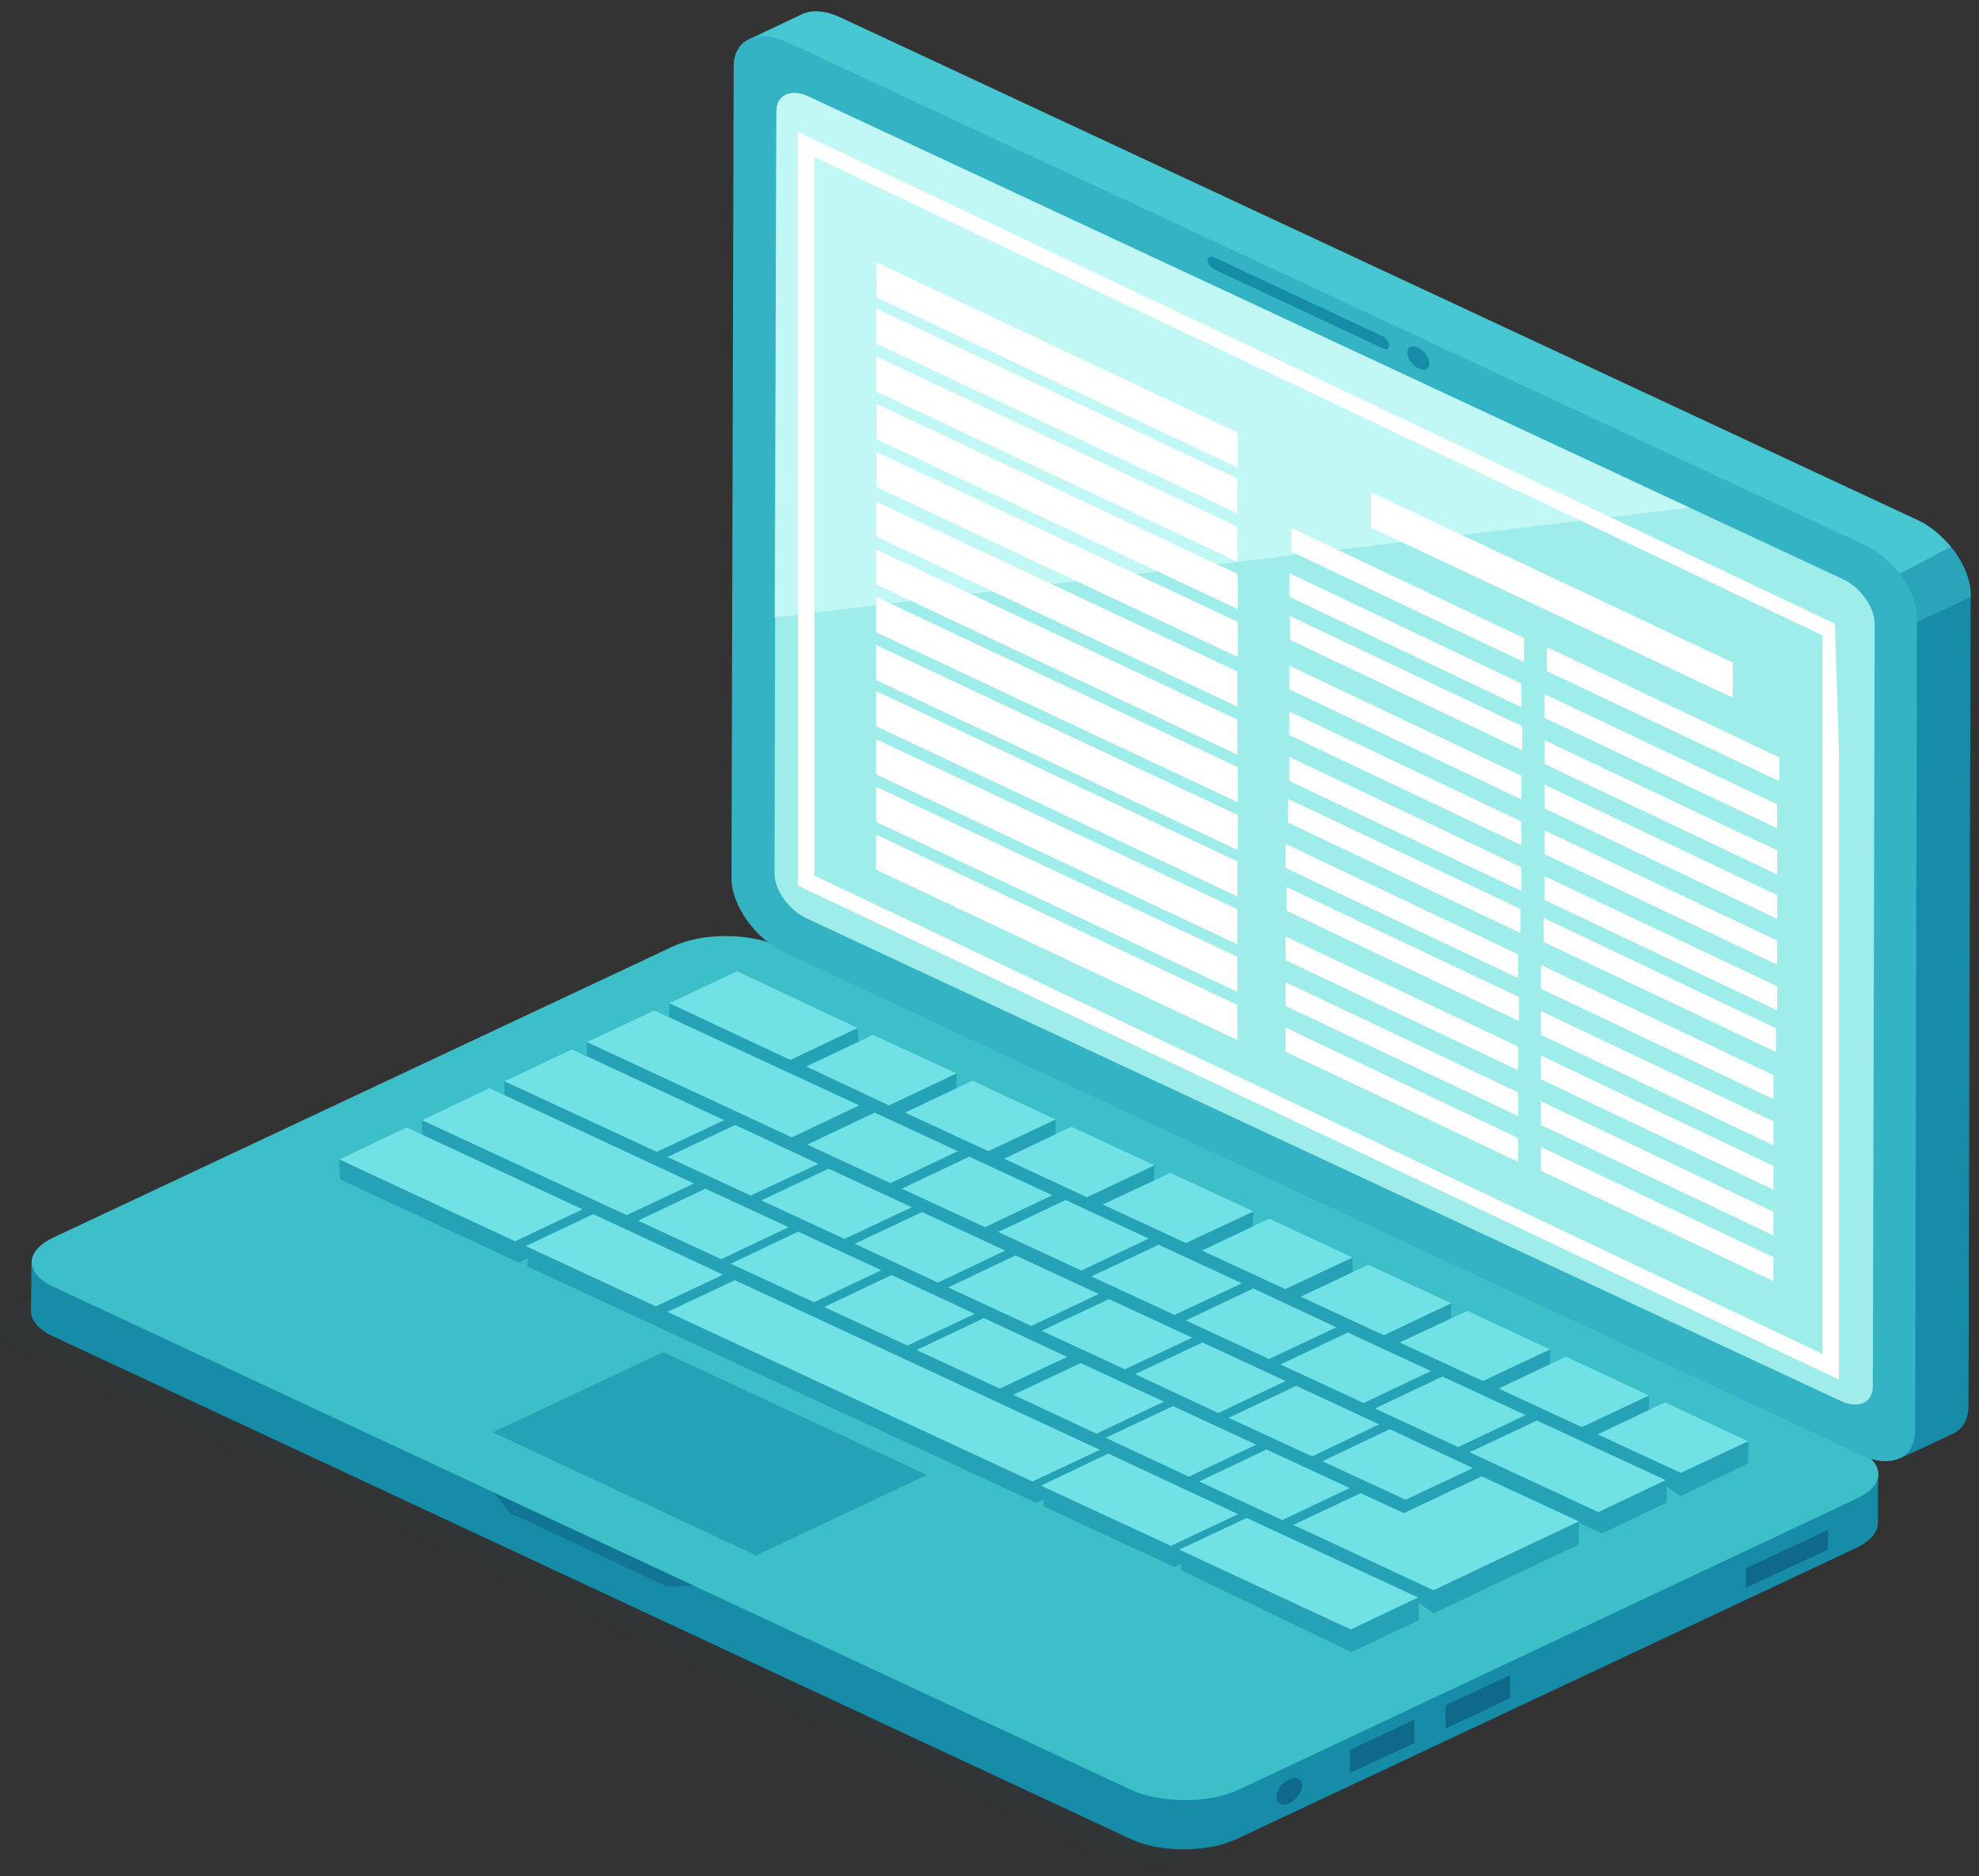 <svg width="135" height="128" viewBox="0 0 135 128" fill="none" xmlns="http://www.w3.org/2000/svg">
<rect x="0" y="0" width="135" height="128" fill="#333333" stroke="none"/>
<g opacity="0.27">
<g opacity="0.27">
<path opacity="0.27" d="M121.382 100.034L54.317 65.854C52.309 64.915 46.034 67.92 44.051 68.859L1.784 88.719C-0.199 89.658 -0.199 91.184 1.809 92.099L75.275 126.396C77.283 127.335 80.521 127.335 82.504 126.396L124.771 106.536C132.627 101.982 123.39 100.973 121.382 100.034Z" fill="#00638E"/>
</g>
<g opacity="0.27">
<path opacity="0.27" d="M121.382 100.034L54.317 65.854C52.309 64.915 46.034 67.92 44.051 68.859L1.784 88.719C-0.199 89.658 -0.199 91.184 1.809 92.099L75.275 126.396C77.283 127.335 80.521 127.335 82.504 126.396L124.771 106.536C132.627 101.982 123.39 100.973 121.382 100.034Z" fill="#00638E"/>
</g>
</g>
<path d="M126.678 102.217L84.41 122.077C82.428 123.016 79.165 123.016 77.182 122.077L3.641 87.78C2.637 87.31 2.135 86.7 2.135 86.066C2.135 87.193 2.135 88.32 2.11 89.447C2.11 90.057 2.612 90.691 3.616 91.16L77.132 125.457C79.115 126.396 82.377 126.396 84.36 125.457L126.628 105.597C127.606 105.128 128.108 104.518 128.108 103.907C128.108 102.78 128.108 101.654 128.108 100.527C128.134 101.161 127.657 101.771 126.678 102.217Z" fill="#168CA8"/>
<path d="M126.628 98.86L53.137 64.563C51.129 63.624 47.891 63.624 45.908 64.563L3.641 84.423C1.658 85.362 1.658 86.888 3.666 87.803L77.157 122.101C79.165 123.04 82.503 123.04 84.486 122.101L126.653 102.241C128.636 101.325 128.636 99.799 126.628 98.86Z" fill="#3DBFC9"/>
<path opacity="0.57" d="M35.995 85.855L35.97 86.395L45.984 91.043L70.682 102.522L71.184 102.311V102.757L80.12 106.912L80.596 106.701L80.571 107.123L92.192 112.71L96.785 110.527V109.353L97.79 110.058L107.704 105.363V103.884L109.285 104.612L113.677 102.522L113.702 101.395L114.631 102.076L119.249 99.823V98.32L113.577 95.691L112.498 96.207V95.198L106.825 92.545L105.746 93.062V92.052L100.099 89.423L98.994 89.987V88.907L93.347 86.278L92.268 86.888V85.784L86.595 83.132L85.415 83.836L85.516 82.639L79.843 80.01L78.714 80.737L78.764 79.493L73.092 76.864L72.013 77.521V76.371L66.34 73.718L65.236 74.235L65.261 73.225L59.563 70.596L58.609 71.606L58.509 70.127L50.276 66.253L45.658 68.436V69.399L44.629 68.929L40.036 71.089V72.052L39.007 71.582L34.414 73.765V74.728L33.385 74.235L28.791 76.418V77.404L27.737 76.911L23.144 79.094L23.194 80.456L35.392 86.137L35.995 85.855Z" fill="#168CA8"/>
<path d="M91.164 90.55L86.571 92.71L80.898 90.081L85.492 87.897L91.164 90.55Z" fill="#70E2E5"/>
<path d="M96.736 108.978L92.142 111.161L80.446 105.715L85.039 103.555L96.736 108.978Z" fill="#70E2E5"/>
<path d="M112.498 95.198L107.905 97.358L102.232 94.728L106.825 92.545L112.498 95.198Z" fill="#70E2E5"/>
<path d="M100.476 100.151L95.883 102.311L90.21 99.682L94.804 97.499L100.476 100.151Z" fill="#70E2E5"/>
<path d="M94.075 97.17L89.506 99.353L83.809 96.724L88.427 94.541L94.075 97.17Z" fill="#70E2E5"/>
<path d="M104.064 96.536L99.471 98.719L93.799 96.09L98.392 93.907L104.064 96.536Z" fill="#70E2E5"/>
<path d="M119.25 98.32L114.657 100.48L108.984 97.851L113.577 95.668L119.25 98.32Z" fill="#70E2E5"/>
<path d="M87.7 94.212L83.107 96.395L77.434 93.743L82.027 91.583L87.7 94.212Z" fill="#70E2E5"/>
<path d="M85.691 98.555L81.098 100.738L75.426 98.085L80.019 95.926L85.691 98.555Z" fill="#70E2E5"/>
<path d="M92.068 101.513L87.475 103.696L81.802 101.067L86.395 98.884L92.068 101.513Z" fill="#70E2E5"/>
<path d="M79.393 95.621L74.8 97.804L69.127 95.151L73.721 92.991L79.393 95.621Z" fill="#70E2E5"/>
<path d="M113.627 100.973L109.034 103.156L100.25 99.071L104.843 96.912L113.627 100.973Z" fill="#70E2E5"/>
<path d="M107.703 103.79L102.382 106.302L99.32 107.757L97.789 108.485L88.226 104.025L92.819 101.865L95.756 103.227L101.077 100.715L107.703 103.79Z" fill="#70E2E5"/>
<path d="M84.462 103.297L79.869 105.457L71.008 101.349L75.602 99.165L84.462 103.297Z" fill="#70E2E5"/>
<path d="M58.509 70.126L53.916 72.31L45.658 68.436L50.276 66.253L58.509 70.126Z" fill="#70E2E5"/>
<path d="M65.336 78.531L60.743 80.714L55.071 78.085L59.664 75.901L65.336 78.531Z" fill="#70E2E5"/>
<path d="M92.268 85.784L87.674 87.944L82.002 85.315L86.595 83.132L92.268 85.784Z" fill="#70E2E5"/>
<path d="M84.713 87.545L80.12 89.705L74.447 87.076L79.04 84.916L84.713 87.545Z" fill="#70E2E5"/>
<path d="M75.025 98.907L70.432 101.067L45.533 89.494L50.126 87.334L75.025 98.907Z" fill="#70E2E5"/>
<path d="M65.26 73.225L60.642 75.408L54.994 72.756L59.562 70.596L65.26 73.225Z" fill="#70E2E5"/>
<path d="M47.339 80.737L42.746 82.897L28.791 76.418L33.384 74.234L47.339 80.737Z" fill="#70E2E5"/>
<path d="M85.517 82.639L80.899 84.799L75.226 82.169L79.844 80.01L85.517 82.639Z" fill="#70E2E5"/>
<path d="M62.199 82.357L57.606 84.517L51.933 81.888L56.526 79.728L62.199 82.357Z" fill="#70E2E5"/>
<path d="M39.735 82.498L35.142 84.681L23.144 79.094L27.737 76.911L39.735 82.498Z" fill="#70E2E5"/>
<path d="M78.363 84.493L73.77 86.677L68.098 84.047L72.691 81.864L78.363 84.493Z" fill="#70E2E5"/>
<path d="M53.791 83.719L49.198 85.902L43.525 83.273L48.118 81.09L53.791 83.719Z" fill="#70E2E5"/>
<path d="M68.573 85.315L63.98 87.498L58.308 84.846L62.901 82.686L68.573 85.315Z" fill="#70E2E5"/>
<path d="M60.116 86.653L55.523 88.836L49.851 86.207L54.444 84.024L60.116 86.653Z" fill="#70E2E5"/>
<path d="M98.995 88.907L94.401 91.09L88.729 88.461L93.347 86.278L98.995 88.907Z" fill="#70E2E5"/>
<path d="M49.323 86.958L44.73 89.118L35.87 85.01L40.463 82.827L49.323 86.958Z" fill="#70E2E5"/>
<path d="M74.95 88.273L70.356 90.456L64.684 87.827L69.277 85.644L74.95 88.273Z" fill="#70E2E5"/>
<path d="M66.491 89.634L61.898 91.794L56.225 89.165L60.818 86.982L66.491 89.634Z" fill="#70E2E5"/>
<path d="M105.747 92.052L101.154 94.212L95.481 91.583L100.1 89.423L105.747 92.052Z" fill="#70E2E5"/>
<path d="M81.325 91.254L76.731 93.414L71.059 90.785L75.652 88.625L81.325 91.254Z" fill="#70E2E5"/>
<path d="M97.613 93.531L93.02 95.714L87.348 93.085L91.941 90.902L97.613 93.531Z" fill="#70E2E5"/>
<path d="M72.791 92.569L68.198 94.728L62.525 92.099L67.118 89.916L72.791 92.569Z" fill="#70E2E5"/>
<path d="M72.012 76.371L67.419 78.531L61.747 75.902L66.34 73.718L72.012 76.371Z" fill="#70E2E5"/>
<path d="M58.609 75.408L54.016 77.591L40.035 71.089L44.629 68.929L58.609 75.408Z" fill="#70E2E5"/>
<path d="M49.398 76.418L44.805 78.578L34.414 73.765L39.007 71.582L49.398 76.418Z" fill="#70E2E5"/>
<path d="M78.765 79.493L74.146 81.676L68.499 79.047L73.092 76.864L78.765 79.493Z" fill="#70E2E5"/>
<path d="M55.824 79.399L51.206 81.559L45.533 78.93L50.151 76.747L55.824 79.399Z" fill="#70E2E5"/>
<path d="M71.787 81.536L67.194 83.719L61.522 81.09L66.115 78.906L71.787 81.536Z" fill="#70E2E5"/>
<path opacity="0.57" d="M63.227 100.621L51.581 106.114L33.609 97.71L45.255 92.24L63.227 100.621Z" fill="#168CA8"/>
<g opacity="0.64">
<path opacity="0.51" d="M87.071 122.617C87.071 123.063 87.473 123.251 87.95 123.016C88.426 122.781 88.828 122.241 88.828 121.795C88.828 121.349 88.426 121.161 87.95 121.396C87.448 121.607 87.071 122.147 87.071 122.617Z" fill="#00234C"/>
<path opacity="0.51" d="M98.617 117.922L103.009 115.856V114.283L98.617 116.326V117.922Z" fill="#00234C"/>
<path opacity="0.51" d="M119.097 108.321L124.694 105.715V104.377L119.097 106.983V108.321Z" fill="#00234C"/>
<path opacity="0.51" d="M92.091 120.95L96.483 118.908V117.312L92.091 119.378V120.95Z" fill="#00234C"/>
</g>
<path d="M130.818 35.477L57.303 1.18C56.299 0.711 55.395 0.664 54.717 0.969C53.513 1.532 52.308 2.096 51.103 2.683C51.756 2.377 130.266 99.189 129.614 99.494C130.216 99.212 130.818 98.931 131.421 98.649C132.023 98.367 132.626 98.086 133.228 97.804C133.881 97.499 134.282 96.841 134.282 95.926L134.433 40.572C134.433 38.694 132.801 36.416 130.818 35.477Z" fill="#168CA8"/>
<path opacity="0.41" d="M117.441 37.496L125.674 33.646L132.802 36.98C133.781 38.036 134.434 39.374 134.434 40.548V40.736L129.414 43.083L117.441 37.496Z" fill="#47C7D1"/>
<path d="M51.103 2.683C52.308 2.119 53.513 1.556 54.717 0.969C55.37 0.664 56.299 0.711 57.303 1.18L130.793 35.477C131.672 35.877 132.45 36.557 133.077 37.309C130.542 38.623 127.882 40.055 127.882 40.055L52.91 4.655C51.806 3.363 51.153 2.636 51.103 2.683Z" fill="#47C7D1"/>
<path d="M127.18 37.168L53.689 2.871C51.681 1.932 50.05 2.683 50.05 4.537L49.899 59.915C49.899 61.77 51.531 64.047 53.514 64.986L127.004 99.283C129.012 100.222 130.644 99.447 130.644 97.593L130.769 42.238C130.82 40.384 129.188 38.107 127.18 37.168Z" fill="#33B3C4"/>
<path d="M125.725 39.515L55.146 6.58C53.941 6.016 52.962 6.486 52.962 7.589L52.836 59.61C52.836 60.713 53.815 62.075 54.995 62.638L125.574 95.574C126.779 96.137 127.758 95.691 127.758 94.564L127.883 42.544C127.883 41.44 126.905 40.055 125.725 39.515Z" fill="#9FEDEB"/>
<path opacity="0.54" d="M115.259 34.632L55.146 6.58C53.941 6.016 52.962 6.486 52.962 7.589L52.836 42.121L115.259 34.632Z" fill="#DEFFFC"/>
<path d="M94.325 23.763L82.804 18.364C82.578 18.247 82.377 17.988 82.377 17.754C82.377 17.543 82.578 17.449 82.804 17.543L94.325 22.942C94.551 23.059 94.751 23.317 94.751 23.552C94.776 23.787 94.576 23.881 94.325 23.763Z" fill="#168CA8"/>
<path d="M97.357 25.142C97.608 24.959 97.542 24.487 97.209 24.089C96.876 23.69 96.403 23.516 96.152 23.699C95.9 23.883 95.966 24.355 96.299 24.753C96.632 25.152 97.105 25.326 97.357 25.142Z" fill="#168CA8"/>
<path d="M87.7 59.211L103.562 66.723V65.103L87.7 57.568V59.211Z" fill="white"/>
<path d="M87.851 56.112L103.714 63.648V62.004L87.851 54.492V56.112Z" fill="white"/>
<path d="M87.75 62.122L103.613 69.657V68.014L87.75 60.502V62.122Z" fill="white"/>
<path d="M87.7 65.502L103.562 73.014V71.394L87.7 63.882V65.502Z" fill="white"/>
<path d="M87.7 68.624L103.562 76.136V74.517L87.7 67.005V68.624Z" fill="white"/>
<path d="M87.7 71.747L103.562 79.259V77.639L87.7 70.103V71.747Z" fill="white"/>
<path d="M105.117 67.451L120.98 74.986V73.343L105.117 65.831V67.451Z" fill="white"/>
<path d="M105.294 64.258L121.156 71.77V70.15L105.294 62.615V64.258Z" fill="white"/>
<path d="M105.117 70.596L120.98 78.132V76.489L105.117 68.977V70.596Z" fill="white"/>
<path d="M105.117 73.624L120.98 81.16V79.54L105.117 72.005V73.624Z" fill="white"/>
<path d="M105.117 76.747L120.98 84.282V82.663L105.117 75.127V76.747Z" fill="white"/>
<path d="M105.117 79.869L120.98 87.404V85.761L105.117 78.249V79.869Z" fill="white"/>
<path d="M87.95 40.713L103.788 48.248V46.628L87.95 39.093V40.713Z" fill="white"/>
<path d="M88.102 37.637L103.965 45.173V43.529L88.102 36.017V37.637Z" fill="white"/>
<path d="M88.001 43.647L103.839 51.182V49.539L88.001 42.027V43.647Z" fill="white"/>
<path d="M87.95 47.027L103.788 54.539V52.92L87.95 45.408V47.027Z" fill="white"/>
<path d="M87.95 50.15L103.788 57.662V56.042L87.95 48.53V50.15Z" fill="white"/>
<path d="M87.95 53.272L103.788 60.784V59.164L87.95 51.629V53.272Z" fill="white"/>
<path d="M105.37 48.976L121.232 56.511V54.868L105.37 47.356V48.976Z" fill="white"/>
<path d="M105.521 45.783L121.384 53.295V51.675L105.521 44.14V45.783Z" fill="white"/>
<path d="M105.37 52.121L121.232 59.657V58.013L105.37 50.501V52.121Z" fill="white"/>
<path d="M105.37 55.15L121.232 62.685V61.065L105.37 53.53V55.15Z" fill="white"/>
<path d="M105.37 58.272L121.232 65.807V64.164L105.37 56.652V58.272Z" fill="white"/>
<path d="M105.37 61.394L121.232 68.929V67.286L105.37 59.774V61.394Z" fill="white"/>
<path d="M54.442 8.998V60.408L54.718 60.549L125.448 94.118V51.3L125.172 42.544L54.442 8.998ZM55.547 10.711L124.319 43.342V92.358L55.547 59.727V10.711Z" fill="white"/>
<path d="M59.764 56.934L84.412 68.554V70.948L59.764 59.328V56.934Z" fill="white"/>
<path d="M59.764 53.67L84.412 65.267V67.662L59.764 56.065V53.67Z" fill="white"/>
<path d="M59.764 50.431L84.412 62.028V64.422L59.764 52.825V50.431Z" fill="white"/>
<path d="M59.764 47.145L84.412 58.765V61.159L59.764 49.539V47.145Z" fill="white"/>
<path d="M59.764 43.999L84.437 55.596V57.99L59.764 46.393V43.999Z" fill="white"/>
<path d="M59.764 40.712L84.437 52.332V54.727L59.764 43.13V40.712Z" fill="white"/>
<path d="M59.764 37.473L84.412 49.093V51.487L59.764 39.867V37.473Z" fill="white"/>
<path d="M59.764 34.21L84.412 45.806V48.201L59.764 36.604V34.21Z" fill="white"/>
<path d="M59.789 30.829L84.437 42.426V44.82L59.789 33.224V30.829Z" fill="white"/>
<path d="M59.789 27.543L84.437 39.163V41.557L59.789 29.961V27.543Z" fill="white"/>
<path d="M59.764 24.303L84.412 35.923V38.318L59.764 26.698V24.303Z" fill="white"/>
<path d="M59.764 21.04L84.412 32.637V35.031L59.764 23.435V21.04Z" fill="white"/>
<path d="M59.789 17.895L84.436 29.515V31.909L59.789 20.289V17.895Z" fill="white"/>
<path d="M93.522 33.576L118.195 45.196V47.591L93.522 35.994V33.576Z" fill="white"/>
<path opacity="0.21" d="M33.61 101.795C33.735 101.865 34.815 103.227 34.815 103.227L45.532 108.25L47.364 108.18L33.61 101.795Z" fill="#00234C"/>
</svg>
